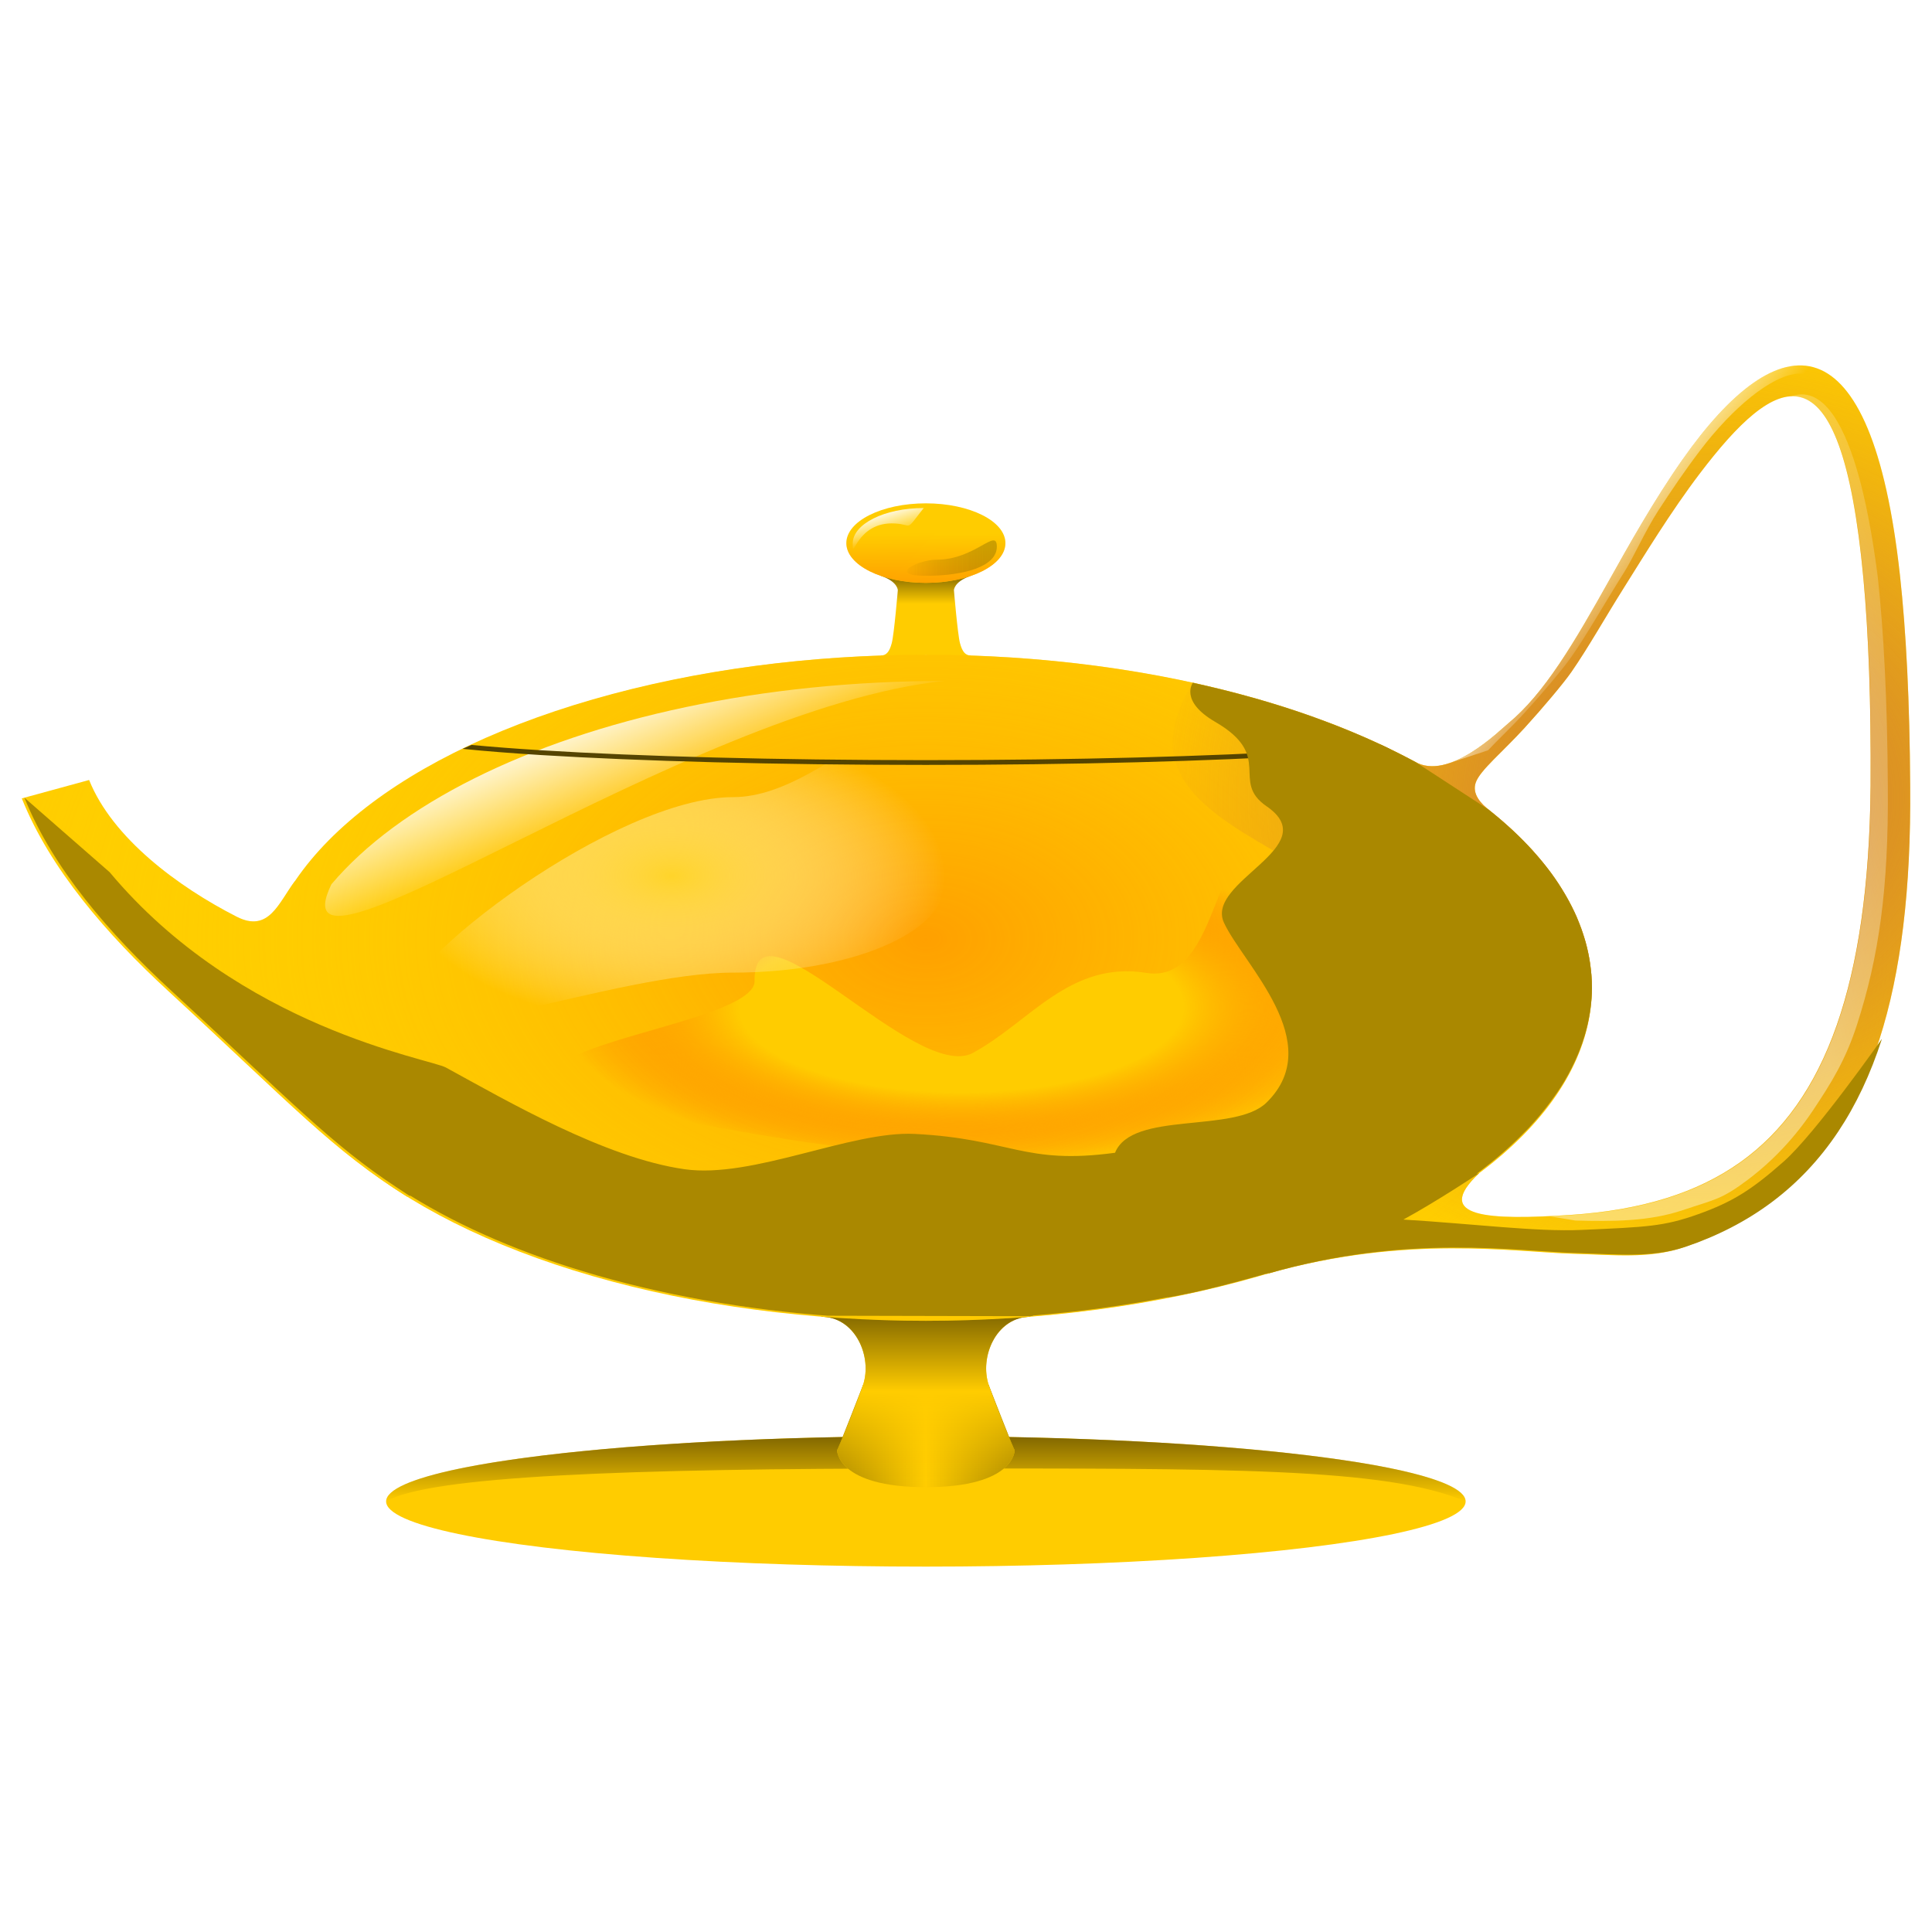 <?xml version="1.0" encoding="UTF-8" standalone="no"?>
<!-- Created with Inkscape (http://www.inkscape.org/) -->

<svg
   width="512"
   height="512"
   viewBox="0 0 135.467 135.467"
   version="1.1"
   id="svg5"
   inkscape:version="1.3.1 (91b66b0783, 2023-11-16, custom)"
   sodipodi:docname="geany.svg"
   xmlns:inkscape="http://www.inkscape.org/namespaces/inkscape"
   xmlns:sodipodi="http://sodipodi.sourceforge.net/DTD/sodipodi-0.dtd"
   xmlns:xlink="http://www.w3.org/1999/xlink"
   xmlns="http://www.w3.org/2000/svg"
   xmlns:svg="http://www.w3.org/2000/svg">
  <sodipodi:namedview
     id="namedview7"
     pagecolor="#292929"
     bordercolor="#666666"
     borderopacity="1"
     inkscape:showpageshadow="0"
     inkscape:pageopacity="0"
     inkscape:pagecheckerboard="1"
     inkscape:deskcolor="#1a1a1a"
     inkscape:document-units="px"
     showgrid="false"
     inkscape:zoom="1.6904271"
     inkscape:cx="226.86574"
     inkscape:cy="191.66754"
     inkscape:window-width="3256"
     inkscape:window-height="1080"
     inkscape:window-x="1864"
     inkscape:window-y="0"
     inkscape:window-maximized="0"
     inkscape:current-layer="layer1"
     inkscape:lockguides="false" />
  <defs
     id="defs2">
    <linearGradient
       id="linearGradient49"
       inkscape:collect="always">
      <stop
         style="stop-color:#806600;stop-opacity:1;"
         offset="0"
         id="stop50" />
      <stop
         style="stop-color:#806600;stop-opacity:0;"
         offset="1"
         id="stop51" />
    </linearGradient>
    <linearGradient
       id="linearGradient46"
       inkscape:collect="always">
      <stop
         style="stop-color:#826800;stop-opacity:1;"
         offset="0"
         id="stop49" />
      <stop
         style="stop-color:#ffcc00;stop-opacity:1;"
         offset="0.446"
         id="stop47" />
      <stop
         style="stop-color:#ffcc00;stop-opacity:0;"
         offset="1"
         id="stop48" />
    </linearGradient>
    <linearGradient
       id="linearGradient44"
       inkscape:collect="always">
      <stop
         style="stop-color:#aa8800;stop-opacity:1;"
         offset="0"
         id="stop44" />
      <stop
         style="stop-color:#ffcc00;stop-opacity:1;"
         offset="0.499"
         id="stop45" />
      <stop
         style="stop-color:#aa8800;stop-opacity:1;"
         offset="1"
         id="stop46" />
    </linearGradient>
    <linearGradient
       id="linearGradient42"
       inkscape:collect="always">
      <stop
         style="stop-color:#554400;stop-opacity:0;"
         offset="0"
         id="stop43" />
      <stop
         style="stop-color:#aa8800;stop-opacity:1;"
         offset="1"
         id="stop42" />
    </linearGradient>
    <linearGradient
       id="linearGradient40"
       inkscape:collect="always">
      <stop
         style="stop-color:#ffffff;stop-opacity:1;"
         offset="0"
         id="stop40" />
      <stop
         style="stop-color:#ffffff;stop-opacity:0;"
         offset="1"
         id="stop41" />
    </linearGradient>
    <linearGradient
       id="linearGradient37"
       inkscape:collect="always">
      <stop
         style="stop-color:#ffffff;stop-opacity:0.99;"
         offset="0"
         id="stop37" />
      <stop
         style="stop-color:#ffffff;stop-opacity:0;"
         offset="1"
         id="stop38" />
    </linearGradient>
    <linearGradient
       id="linearGradient33"
       inkscape:collect="always">
      <stop
         style="stop-color:#ffffff;stop-opacity:1;"
         offset="0"
         id="stop33" />
      <stop
         style="stop-color:#ffffff;stop-opacity:0;"
         offset="1"
         id="stop34" />
    </linearGradient>
    <linearGradient
       id="linearGradient17"
       inkscape:collect="always">
      <stop
         style="stop-color:#ffcc00;stop-opacity:1;"
         offset="0.633"
         id="stop17" />
      <stop
         style="stop-color:#816700;stop-opacity:1;"
         offset="1"
         id="stop18" />
    </linearGradient>
    <linearGradient
       id="linearGradient15"
       inkscape:collect="always">
      <stop
         style="stop-color:#ffa200;stop-opacity:1;"
         offset="0"
         id="stop15" />
      <stop
         style="stop-color:#ffa200;stop-opacity:0;"
         offset="1"
         id="stop16" />
    </linearGradient>
    <linearGradient
       id="linearGradient11"
       inkscape:collect="always">
      <stop
         style="stop-color:#ffffff;stop-opacity:1;"
         offset="0"
         id="stop11" />
      <stop
         style="stop-color:#ffffff;stop-opacity:0;"
         offset="1"
         id="stop12" />
    </linearGradient>
    <linearGradient
       id="linearGradient6"
       inkscape:collect="always">
      <stop
         style="stop-color:#ffd42a;stop-opacity:1;"
         offset="0"
         id="stop7" />
      <stop
         style="stop-color:#ffffff;stop-opacity:0;"
         offset="1"
         id="stop10" />
    </linearGradient>
    <linearGradient
       id="linearGradient4"
       inkscape:collect="always">
      <stop
         style="stop-color:#ffcc00;stop-opacity:1;"
         offset="0.549"
         id="stop5" />
      <stop
         style="stop-color:#ff5900;stop-opacity:0;"
         offset="1"
         id="stop6" />
    </linearGradient>
    <linearGradient
       id="linearGradient2"
       inkscape:collect="always">
      <stop
         style="stop-color:#c87137;stop-opacity:1;"
         offset="0"
         id="stop3" />
      <stop
         style="stop-color:#c87137;stop-opacity:0;"
         offset="1"
         id="stop4" />
    </linearGradient>
    <linearGradient
       id="linearGradient1"
       inkscape:collect="always">
      <stop
         style="stop-color:#ffcc00;stop-opacity:1;"
         offset="0"
         id="stop2" />
      <stop
         style="stop-color:#ffa200;stop-opacity:1;"
         offset="1"
         id="stop1" />
    </linearGradient>
    <linearGradient
       id="linearGradient8"
       inkscape:collect="always">
      <stop
         style="stop-color:#ffa000;stop-opacity:1;"
         offset="0"
         id="stop8" />
      <stop
         style="stop-color:#ffe400;stop-opacity:0;"
         offset="1"
         id="stop9" />
    </linearGradient>
    <inkscape:path-effect
       effect="powerstroke"
       id="path-effect6"
       is_visible="true"
       lpeversion="1.3"
       scale_width="1"
       interpolator_type="CubicBezierJohan"
       interpolator_beta="0.2"
       start_linecap_type="zerowidth"
       end_linecap_type="zerowidth"
       offset_points="0,2"
       linejoin_type="extrp_arc"
       miter_limit="4"
       not_jump="false"
       sort_points="true"
       message="&lt;b&gt;Ctrl + click&lt;/b&gt; on existing node and move it" />
    <inkscape:path-effect
       effect="skeletal"
       id="path-effect5"
       is_visible="true"
       lpeversion="1"
       pattern="M 0,4.992 C 0,2.236 2.236,0 4.992,0 c 2.756,0 4.992,2.236 4.992,4.992 0,2.756 -2.236,4.992 -4.992,4.992 C 2.236,9.984 0,7.748 0,4.992 Z"
       copytype="single_stretched"
       prop_scale="1"
       scale_y_rel="false"
       spacing="0"
       normal_offset="0"
       tang_offset="0"
       prop_units="false"
       vertical_pattern="false"
       hide_knot="false"
       fuse_tolerance="0" />
    <inkscape:path-effect
       effect="spiro"
       id="path-effect4"
       is_visible="true"
       lpeversion="1" />
    <inkscape:path-effect
       effect="powerstroke"
       id="path-effect2"
       is_visible="true"
       lpeversion="1.3"
       scale_width="1"
       interpolator_type="CubicBezierJohan"
       interpolator_beta="0.2"
       start_linecap_type="zerowidth"
       end_linecap_type="zerowidth"
       offset_points="3,2"
       linejoin_type="extrp_arc"
       miter_limit="4"
       not_jump="false"
       sort_points="true"
       message="&lt;b&gt;Ctrl + click&lt;/b&gt; on existing node and move it" />
    <radialGradient
       inkscape:collect="always"
       xlink:href="#linearGradient8"
       id="radialGradient9"
       cx="66.449"
       cy="75.314"
       fx="66.449"
       fy="75.314"
       r="67.733"
       gradientTransform="matrix(1.01,0,0,0.656,-0.66,18.541)"
       gradientUnits="userSpaceOnUse" />
    <radialGradient
       inkscape:collect="always"
       xlink:href="#linearGradient1"
       id="radialGradient2"
       cx="44.774"
       cy="60.251"
       fx="44.774"
       fy="60.251"
       r="21.674"
       gradientTransform="matrix(1,0,0,0.565,0,26.232)"
       gradientUnits="userSpaceOnUse" />
    <radialGradient
       inkscape:collect="always"
       xlink:href="#linearGradient2"
       id="radialGradient4"
       cx="120.22"
       cy="57.69"
       fx="120.22"
       fy="57.69"
       r="37.704"
       gradientTransform="matrix(1,0,0,0.888,0,6.832)"
       gradientUnits="userSpaceOnUse" />
    <radialGradient
       inkscape:collect="always"
       xlink:href="#linearGradient4"
       id="radialGradient6"
       cx="84.805"
       cy="72.705"
       fx="84.805"
       fy="72.705"
       r="28.344"
       gradientTransform="matrix(1,0,0,0.384,-15.875,44.797)"
       gradientUnits="userSpaceOnUse" />
    <radialGradient
       inkscape:collect="always"
       xlink:href="#linearGradient6"
       id="radialGradient10"
       cx="68.181"
       cy="76.261"
       fx="68.181"
       fy="76.261"
       r="19.17"
       gradientTransform="matrix(-1,0,0,-0.547,116.811,105.233)"
       gradientUnits="userSpaceOnUse" />
    <linearGradient
       inkscape:collect="always"
       xlink:href="#linearGradient11"
       id="linearGradient12"
       x1="37.214"
       y1="54.891"
       x2="39.784"
       y2="61.146"
       gradientUnits="userSpaceOnUse"
       gradientTransform="translate(1.587)" />
    <linearGradient
       inkscape:collect="always"
       xlink:href="#linearGradient15"
       id="linearGradient16"
       x1="66.449"
       y1="42.971"
       x2="66.456"
       y2="39.51"
       gradientUnits="userSpaceOnUse" />
    <linearGradient
       inkscape:collect="always"
       xlink:href="#linearGradient17"
       id="linearGradient18"
       x1="87.351"
       y1="35.432"
       x2="87.351"
       y2="29.785"
       gradientUnits="userSpaceOnUse"
       gradientTransform="translate(-20.902,12.58)" />
    <clipPath
       clipPathUnits="userSpaceOnUse"
       id="clipPath23">
      <path
         id="path23"
         style="display:inline;fill:#deaa87;fill-opacity:1;stroke-width:0.026;stroke-linecap:round;stroke-linejoin:round;paint-order:markers stroke fill"
         d="m 257.776,111.717 c 1.024,0.091 2.421,0.143 4.358,0.143 1.905,-0.002 3.799,-0.069 5.677,-0.186 0.194,-0.009 0.388,-0.019 0.581,-0.03 1.724,-0.118 3.427,-0.296 5.11,-0.508 0.341,-0.039 0.682,-0.08 1.022,-0.123 0.007,-0.001 0.014,-0.002 0.021,-0.003 1.544,-0.214 3.057,-0.48 4.551,-0.773 0.457,-0.085 0.911,-0.174 1.363,-0.266 1.358,-0.291 2.681,-0.626 3.983,-0.982 0.532,-0.14 1.058,-0.286 1.579,-0.437 l -0.018,0.027 c 0,0 5.473,-1.839 7.966,-3.027 2.492,-1.188 6.955,-4.04 6.955,-4.04 l -0.181,0.046 c 0,-0.001 0.003,-0.002 0.004,-0.003 1.162,-0.86 2.208,-1.758 3.131,-2.687 0.171,-0.171 0.344,-0.341 0.507,-0.514 0.549,-0.588 1.05,-1.187 1.499,-1.796 0.37,-0.497 0.721,-0.998 1.023,-1.506 0.185,-0.314 0.358,-0.629 0.517,-0.946 0.381,-0.758 0.689,-1.526 0.916,-2.302 0.046,-0.158 0.088,-0.315 0.128,-0.473 0.234,-0.932 0.362,-1.874 0.369,-2.82 -6e-5,-0.312 -0.016,-0.623 -0.041,-0.934 -0.009,-0.1 -0.02,-0.201 -0.032,-0.301 -0.019,-0.182 -0.044,-0.363 -0.071,-0.544 -0.072,-0.479 -0.175,-0.956 -0.306,-1.432 -0.022,-0.079 -0.049,-0.157 -0.072,-0.235 -0.135,-0.455 -0.297,-0.907 -0.485,-1.357 -0.02,-0.049 -0.037,-0.098 -0.058,-0.147 -0.209,-0.478 -0.449,-0.953 -0.718,-1.423 -0.05,-0.089 -0.102,-0.177 -0.155,-0.265 -0.279,-0.475 -0.588,-0.944 -0.926,-1.409 -0.013,-0.019 -0.029,-0.037 -0.043,-0.055 -0.34,-0.457 -0.709,-0.908 -1.106,-1.353 -0.059,-0.067 -0.116,-0.135 -0.177,-0.202 -0.408,-0.449 -0.845,-0.892 -1.309,-1.327 -0.068,-0.064 -0.14,-0.127 -0.209,-0.191 -0.481,-0.444 -0.991,-0.88 -1.528,-1.307 l -0.006,-0.005 0.021,0.014 -5.199,-3.384 0.011,0.007 0.011,0.007 c -0.517,-0.279 -1.048,-0.552 -1.592,-0.818 -0.116,-0.057 -0.234,-0.112 -0.351,-0.168 -0.432,-0.208 -0.871,-0.411 -1.319,-0.611 -0.155,-0.069 -0.31,-0.136 -0.467,-0.204 -0.427,-0.185 -0.86,-0.366 -1.3,-0.543 -0.162,-0.065 -0.323,-0.131 -0.487,-0.195 -0.499,-0.195 -1.006,-0.385 -1.521,-0.57 -0.094,-0.034 -0.186,-0.069 -0.28,-0.103 -1.253,-0.444 -2.548,-0.856 -3.882,-1.236 -0.147,-0.042 -0.296,-0.081 -0.443,-0.121 -0.511,-0.142 -1.028,-0.28 -1.55,-0.413 -0.194,-0.049 -0.39,-0.096 -0.585,-0.144 -0.485,-0.119 -0.974,-0.234 -1.467,-0.344 -0.114,-0.025 -0.224,-0.054 -0.338,-0.079 0,0.002 -0.003,0.003 -0.003,0.004 -5.902,-1.293 -12.276,-1.962 -18.72,-1.964 z"
         sodipodi:nodetypes="cccccccccccczccccccccccccccccccccccccscccccccccccscssscccscccc" />
    </clipPath>
    <filter
       inkscape:collect="always"
       style="color-interpolation-filters:sRGB"
       id="filter23"
       x="-0.115"
       y="-0.079"
       width="1.23"
       height="1.159">
      <feGaussianBlur
         inkscape:collect="always"
         stdDeviation="1.428"
         id="feGaussianBlur23" />
    </filter>
    <clipPath
       clipPathUnits="userSpaceOnUse"
       id="clipPath25">
      <path
         id="path26"
         style="display:inline;fill:#ff0000;fill-opacity:1;stroke-width:0.026;stroke-linecap:round;stroke-linejoin:round;paint-order:markers stroke fill"
         d="m -194.7,17.249 c 0,0 2.877,1.101 2.794,2.135 -0.084,1.034 -2.387,1.277 -2.387,1.277 0,0 5.298,0.333 8.169,2.277 1.435,0.972 2.872,2.94 2.899,4.858 0.026,1.918 -1.853,5.508 -5.288,9.541 -4.083,4.793 -5.101,9.551 -3.128,14.48 1.973,4.929 5.932,9.511 10.276,13.511 8.186,7.539 11.188,10.776 15.9,13.859 a 46.7,23.35 0 0 0 0.34,0.223 c 0.179,0.115 0.341,0.231 0.525,0.345 0,0 -0.002,-0.045 -0.002,-0.046 a 46.7,23.35 0 0 0 31.994,8.595 c 1.024,0.091 2.421,0.143 4.358,0.143 1.905,-0.002 3.799,-0.069 5.677,-0.186 a 46.7,23.35 0 0 0 0.581,-0.03 c 1.724,-0.118 3.427,-0.296 5.11,-0.508 a 46.7,23.35 0 0 0 1.022,-0.123 c 0.007,-0.001 0.014,-0.002 0.021,-0.003 1.544,-0.214 3.057,-0.48 4.551,-0.773 a 46.7,23.35 0 0 0 1.363,-0.266 c 1.358,-0.291 2.681,-0.626 3.983,-0.982 a 46.7,23.35 0 0 0 1.579,-0.437 l -0.018,0.027 c 9.83,-2.817 17.468,-1.522 21.662,-1.416 2.624,0.066 5.159,0.363 7.54,-0.441 2.202,-0.744 4.262,-1.779 6.117,-3.177 1.749,-1.318 3.29,-2.938 4.598,-4.901 1.247,-1.87 2.27,-4.032 3.069,-6.512 1.519,-4.714 2.226,-10.566 2.159,-17.795 -0.032,-5.924 -0.281,-10.801 -0.715,-14.753 -1.125,-10.234 -3.656,-14.592 -6.869,-14.714 -2.499,-0.095 -5.412,2.373 -8.398,6.631 -1.014,1.445 -1.97,2.979 -2.82,4.411 -0.86,1.449 -1.63,2.828 -2.241,3.92 -1.291,2.306 -2.41,4.258 -3.54,5.939 -1.208,1.797 -2.355,3.169 -3.565,4.172 -0.654,0.542 -4.211,4.098 -6.584,2.71 l 0.011,0.007 0.011,0.007 a 46.7,23.35 0 0 0 -1.592,-0.818 c -0.116,-0.057 -0.234,-0.112 -0.351,-0.168 a 46.7,23.35 0 0 0 -1.319,-0.611 c -0.155,-0.069 -0.31,-0.136 -0.467,-0.204 a 46.7,23.35 0 0 0 -1.3,-0.543 c -0.162,-0.065 -0.323,-0.131 -0.487,-0.195 a 46.7,23.35 0 0 0 -1.521,-0.57 c -0.094,-0.034 -0.186,-0.069 -0.28,-0.103 a 46.7,23.35 0 0 0 -3.882,-1.236 c -0.147,-0.042 -0.296,-0.081 -0.443,-0.121 a 46.7,23.35 0 0 0 -1.55,-0.413 c -0.194,-0.049 -0.39,-0.096 -0.585,-0.144 a 46.7,23.35 0 0 0 -1.467,-0.344 c -0.114,-0.025 -0.224,-0.054 -0.338,-0.079 -7.9e-4,0.002 -0.002,0.003 -0.003,0.004 a 46.7,23.35 0 0 0 -18.72,-1.964 46.7,23.35 0 0 0 -44.173,15.928 c -0.028,-0.01 -0.053,-0.026 -0.081,-0.036 -1.134,1.5 -1.813,3.626 -4.071,2.475 -4.109,-2.095 -8.717,-5.516 -10.346,-9.586 -1.629,-4.07 -1.504,-7.81 1.645,-11.508 3.798,-4.459 5.41,-8.118 5.367,-11.268 -0.043,-3.15 -1.929,-5.603 -4.202,-7.142 -4.546,-3.078 -10.588,-3.359 -10.588,-3.359 z m 127.054,6.372 c 2.384,-0.171 4.241,3.146 5.136,12.809 0.356,3.846 0.537,8.632 0.504,14.494 -0.067,7.062 -0.888,12.546 -2.376,16.793 -0.778,2.222 -1.73,4.079 -2.829,5.632 -1.149,1.624 -2.465,2.925 -3.923,3.965 -1.551,1.105 -3.284,1.931 -5.18,2.525 -2.057,0.645 -4.302,1.019 -6.687,1.177 -5.804,0.386 -9.763,0.203 -6.461,-2.918 l -0.181,0.046 c 0.001,-0.001 0.002,-0.002 0.004,-0.003 a 46.7,23.35 0 0 0 3.131,-2.687 c 0.171,-0.171 0.344,-0.341 0.507,-0.514 a 46.7,23.35 0 0 0 1.499,-1.796 c 0.37,-0.497 0.721,-0.998 1.023,-1.506 a 46.7,23.35 0 0 0 0.517,-0.946 c 0.381,-0.758 0.689,-1.526 0.916,-2.302 a 46.7,23.35 0 0 0 0.128,-0.473 c 0.234,-0.932 0.362,-1.874 0.369,-2.821 -6.1e-5,-0.312 -0.016,-0.623 -0.041,-0.934 a 46.7,23.35 0 0 0 -0.032,-0.301 c -0.019,-0.182 -0.044,-0.363 -0.071,-0.544 a 46.7,23.35 0 0 0 -0.305,-1.432 c -0.022,-0.079 -0.049,-0.157 -0.072,-0.235 a 46.7,23.35 0 0 0 -0.485,-1.357 c -0.021,-0.049 -0.037,-0.098 -0.058,-0.147 a 46.7,23.35 0 0 0 -0.718,-1.423 c -0.05,-0.089 -0.102,-0.177 -0.155,-0.265 a 46.7,23.35 0 0 0 -0.926,-1.409 c -0.014,-0.019 -0.029,-0.037 -0.043,-0.055 a 46.7,23.35 0 0 0 -1.106,-1.353 c -0.059,-0.067 -0.116,-0.135 -0.177,-0.202 a 46.7,23.35 0 0 0 -1.309,-1.327 c -0.068,-0.064 -0.14,-0.127 -0.209,-0.191 a 46.7,23.35 0 0 0 -1.528,-1.307 46.7,23.35 0 0 0 -0.006,-0.005 l 0.021,0.014 c -0.501,-0.388 -1.222,-1.097 -0.924,-1.927 0.309,-0.862 1.854,-2.106 3.436,-3.841 1.223,-1.341 2.707,-3.097 3.258,-3.89 1.18,-1.698 2.305,-3.717 3.714,-5.957 0.666,-1.058 1.494,-2.404 2.397,-3.796 0.897,-1.382 1.889,-2.845 2.926,-4.207 2.289,-3.008 4.463,-5.25 6.318,-5.383 z" />
    </clipPath>
    <filter
       inkscape:collect="always"
       style="color-interpolation-filters:sRGB"
       id="filter26"
       x="-0.063"
       y="-0.185"
       width="1.126"
       height="1.37">
      <feGaussianBlur
         inkscape:collect="always"
         stdDeviation="3.423"
         id="feGaussianBlur26" />
    </filter>
    <linearGradient
       inkscape:collect="always"
       xlink:href="#linearGradient33"
       id="linearGradient34"
       x1="113.407"
       y1="41.335"
       x2="116.477"
       y2="43.655"
       gradientUnits="userSpaceOnUse" />
    <linearGradient
       inkscape:collect="always"
       xlink:href="#linearGradient37"
       id="linearGradient38"
       x1="123.742"
       y1="55.633"
       x2="148.334"
       y2="48.543"
       gradientUnits="userSpaceOnUse" />
    <linearGradient
       inkscape:collect="always"
       xlink:href="#linearGradient40"
       id="linearGradient41"
       x1="63.018"
       y1="37.985"
       x2="63.633"
       y2="39.942"
       gradientUnits="userSpaceOnUse" />
    <filter
       inkscape:collect="always"
       style="color-interpolation-filters:sRGB"
       id="filter42"
       x="-0.043"
       y="-0.109"
       width="1.085"
       height="1.217">
      <feGaussianBlur
         inkscape:collect="always"
         stdDeviation="0.112"
         id="feGaussianBlur42" />
    </filter>
    <linearGradient
       inkscape:collect="always"
       xlink:href="#linearGradient42"
       id="linearGradient43"
       x1="64.841"
       y1="41.235"
       x2="73.08"
       y2="41.235"
       gradientUnits="userSpaceOnUse" />
    <linearGradient
       inkscape:collect="always"
       xlink:href="#linearGradient44"
       id="linearGradient45"
       x1="60.223"
       y1="102.807"
       x2="72.674"
       y2="102.807"
       gradientUnits="userSpaceOnUse"
       gradientTransform="translate(1e-6,-0.019)" />
    <linearGradient
       inkscape:collect="always"
       xlink:href="#linearGradient46"
       id="linearGradient48"
       x1="66.449"
       y1="94.239"
       x2="66.449"
       y2="106.378"
       gradientUnits="userSpaceOnUse" />
    <linearGradient
       inkscape:collect="always"
       xlink:href="#linearGradient49"
       id="linearGradient51"
       x1="66.449"
       y1="102.788"
       x2="66.449"
       y2="107.379"
       gradientUnits="userSpaceOnUse" />
  </defs>
  <g
     inkscape:label="Layer 1"
     inkscape:groupmode="layer"
     id="layer1">
    <path
       id="ellipse4"
       style="display:none;fill:url(#radialGradient2);stroke-width:0.026;stroke-linecap:round;stroke-linejoin:round;paint-order:markers stroke fill"
       d="m 46.996,69.014 c -1.383,2.349 -14.364,8.384 -14.364,-4.512 0,-3.224 -11.577,0.566 -9.214,-2.227 2.363,-2.794 5.783,-5.309 10.008,-7.422 4.226,-2.113 9.257,-3.823 14.844,-5.004 5.587,-1.182 11.73,-1.835 18.178,-1.835 -39.149,15.626 -16.275,15.603 -19.452,21.001 z"
       sodipodi:nodetypes="ssssscs" />
    <path
       id="ellipse8"
       style="display:none;opacity:1;fill:#806600;stroke-width:0.026;stroke-linecap:round;stroke-linejoin:round;paint-order:markers stroke fill"
       d="m 3.058,58.084 c 1.973,4.929 5.932,9.511 10.276,13.511 8.184,7.538 11.187,10.775 15.897,13.858 0.113,0.075 0.228,0.151 0.343,0.225 0.178,0.114 0.34,0.23 0.524,0.344 0,0 -0.002,-0.045 -0.002,-0.047 7.267,4.513 17.629,7.514 29.074,8.42 -0.007,0.004 -0.064,0.007 -0.058,0.011 l 14.476,0.033 c 0.167,-0.011 0.223,-0.022 0.197,-0.033 0.006,-0.004 -0.051,-0.007 -0.058,-0.01 5.866,-0.46 11.503,-1.475 16.608,-2.991 l -0.018,0.028 c 9.83,-2.817 17.468,-1.522 21.662,-1.417 2.624,0.066 5.158,0.364 7.54,-0.44 2.202,-0.744 4.262,-1.779 6.118,-3.178 1.749,-1.318 3.29,-2.938 4.598,-4.9 1.247,-1.87 2.27,-4.032 3.069,-6.512 0,0 -4.633,6.612 -6.888,8.606 -2.255,1.994 -3.592,2.834 -5.99,3.691 -2.398,0.857 -3.575,0.903 -8.172,1.105 C 107.656,88.591 100.861,87.317 92.912,87.487 84.964,87.658 74.397,90.508 64.685,90.016 54.972,89.525 43.232,88.715 35.218,84.334 34.066,83.705 16.391,75.142 7.248,64.202 Z"
       sodipodi:nodetypes="cscccccccccccssssczzzzzzcc" />
    <path
       id="path18"
       style="display:none;opacity:0.4;mix-blend-mode:normal;fill:#28220b;stroke-width:0.026;stroke-linecap:round;stroke-linejoin:round;paint-order:markers stroke fill;filter:url(#filter23)"
       d="m 296.234,72.699 0.011,0.007 0.011,0.007 c -0.517,-0.279 -1.048,-0.552 -1.592,-0.818 -0.116,-0.057 -0.234,-0.112 -0.351,-0.168 -0.432,-0.208 -0.871,-0.411 -1.319,-0.611 -0.155,-0.069 -0.31,-0.136 -0.467,-0.204 -0.427,-0.185 -0.86,-0.366 -1.3,-0.543 -0.162,-0.065 -0.323,-0.131 -0.487,-0.195 -0.499,-0.195 -1.006,-0.385 -1.521,-0.57 -0.094,-0.034 -0.186,-0.069 -0.28,-0.103 -1.253,-0.444 -2.548,-0.856 -3.882,-1.236 -0.147,-0.042 -0.296,-0.081 -0.443,-0.121 -0.511,-0.142 -1.028,-0.28 -1.55,-0.413 -0.194,-0.049 -0.39,-0.096 -0.585,-0.144 -0.485,-0.119 -0.974,-0.234 -1.467,-0.344 -0.114,-0.025 -0.224,-0.054 -0.338,-0.079 -9e-4,0.002 -0.002,0.003 -0.003,0.004 0,0 12.936,7.368 17.077,10.212 4.141,2.844 5.547,4.827 6.892,7.729 1.345,2.902 -14.52,7.293 -18.802,11.494 -4.282,4.201 -6.925,13.679 -6.925,13.679 0.457,-0.085 0.911,-0.174 1.363,-0.266 1.358,-0.291 2.681,-0.626 3.983,-0.982 0.532,-0.14 1.058,-0.286 1.579,-0.437 l -0.018,0.027 c 0,0 6.031,-2.043 8.517,-3.246 2.486,-1.204 6.404,-3.82 6.404,-3.82 l -0.181,0.046 c 10e-4,-9.7e-4 0.002,-0.002 0.004,-0.003 1.162,-0.86 2.208,-1.758 3.131,-2.687 0.171,-0.171 0.344,-0.341 0.507,-0.514 0.549,-0.588 1.05,-1.187 1.499,-1.796 0.37,-0.497 0.721,-0.998 1.023,-1.506 0.185,-0.314 0.358,-0.629 0.517,-0.946 0.381,-0.758 0.689,-1.526 0.916,-2.302 0.046,-0.158 0.088,-0.315 0.128,-0.473 0.234,-0.932 0.362,-1.874 0.369,-2.821 -6e-5,-0.312 -0.016,-0.623 -0.041,-0.934 -0.009,-0.1 -0.02,-0.201 -0.032,-0.301 -0.019,-0.182 -0.044,-0.363 -0.071,-0.544 -0.072,-0.479 -0.174,-0.956 -0.305,-1.432 -0.022,-0.079 -0.049,-0.157 -0.072,-0.235 -0.135,-0.455 -0.297,-0.907 -0.485,-1.357 -0.021,-0.049 -0.037,-0.098 -0.058,-0.147 -0.209,-0.478 -0.449,-0.953 -0.718,-1.423 -0.05,-0.089 -0.102,-0.177 -0.155,-0.265 -0.279,-0.475 -0.588,-0.945 -0.926,-1.409 -0.014,-0.019 -0.029,-0.037 -0.043,-0.055 -0.34,-0.457 -0.709,-0.908 -1.106,-1.353 -0.059,-0.067 -0.116,-0.135 -0.177,-0.202 -0.408,-0.449 -0.845,-0.892 -1.309,-1.327 -0.068,-0.064 -0.14,-0.127 -0.209,-0.191 -0.481,-0.444 -0.991,-0.88 -1.528,-1.307 l -0.006,-0.005 0.021,0.014 z"
       sodipodi:nodetypes="cccccccccccscccccczzzccccczcccccccccccccccccccccccssccccc"
       clip-path="url(#clipPath23)"
       transform="translate(-195.685,-17.146)" />
    <g
       id="g1"
       transform="translate(-1.529,-2.102)">
      <ellipse
         style="display:inline;opacity:1;fill:#ffcc00;fill-opacity:1;stroke:none;stroke-width:3.175;stroke-linecap:round;stroke-linejoin:round;stroke-dasharray:none;stroke-opacity:1;paint-order:markers stroke fill"
         id="path14"
         cx="66.449"
         cy="107.378"
         rx="37.846"
         ry="4.571" />
      <path
         id="path12"
         style="opacity:1;fill:url(#linearGradient51);stroke-width:3.175;stroke-linecap:round;stroke-linejoin:round;paint-order:markers stroke fill"
         d="m 104.295,107.379 c -5.606,-2.396 -16.944,-2.308 -37.846,-2.308 -20.902,0 -34.871,0.528 -37.846,2.308 2e-6,-2.525 16.944,-4.571 37.846,-4.571 20.902,0 37.846,2.047 37.846,4.571 z"
         sodipodi:nodetypes="cscsc" />
      <path
         id="path48"
         style="fill:#ffcc00;fill-opacity:1;stroke-width:0.026;stroke-linecap:round;stroke-linejoin:round;paint-order:markers stroke fill"
         d="m 66.449,94.239 c -0.603,0 -7.529,0.044 -7.336,0.168 -0.026,0.011 0.03,0.022 0.197,0.032 2.232,0.145 3.376,2.804 2.74,4.758 -0.333,1.022 -1.779,4.57 -1.827,4.597 0,0 1e-6,2.584 6.226,2.584 6.226,0 6.226,-2.584 6.226,-2.584 -0.048,-0.027 -1.494,-3.576 -1.827,-4.597 -0.636,-1.955 0.509,-4.613 2.74,-4.758 0.167,-0.011 0.223,-0.022 0.197,-0.032 0.192,-0.124 -6.733,-0.168 -7.336,-0.168 z"
         sodipodi:nodetypes="scssczcsscs" />
      <path
         id="path43"
         style="mix-blend-mode:multiply;fill:url(#linearGradient45);stroke-width:0.026;stroke-linecap:round;stroke-linejoin:round;paint-order:markers stroke fill"
         d="m 62.05,99.197 c 0,0 -1.779,4.57 -1.827,4.597 0,0 10e-7,2.584 6.226,2.584 6.226,0 6.226,-2.584 6.226,-2.584 -0.048,-0.027 -1.827,-4.597 -1.827,-4.597 0,0 -3.125,0.462 -4.399,0.462 -1.274,1e-5 -4.399,-0.462 -4.399,-0.462 z"
         sodipodi:nodetypes="cczcccc" />
      <path
         id="path46"
         style="fill:url(#linearGradient48);stroke-width:0.026;stroke-linecap:round;stroke-linejoin:round;paint-order:markers stroke fill"
         d="m 66.449,94.239 c -0.603,0 -7.529,0.044 -7.336,0.168 -0.026,0.011 0.03,0.022 0.197,0.032 2.232,0.145 3.376,2.804 2.74,4.758 -0.333,1.022 -1.779,4.57 -1.827,4.597 0,0 1e-6,2.584 6.226,2.584 6.226,0 6.226,-2.584 6.226,-2.584 -0.048,-0.027 -1.494,-3.576 -1.827,-4.597 -0.636,-1.955 0.509,-4.613 2.74,-4.758 0.167,-0.011 0.223,-0.022 0.197,-0.032 0.192,-0.124 -6.733,-0.168 -7.336,-0.168 z"
         sodipodi:nodetypes="scssczcsscs" />
      <ellipse
         style="display:inline;fill:#ffcc00;stroke-width:0.026;stroke-linecap:round;stroke-linejoin:round;paint-order:markers stroke fill"
         id="path1"
         cx="66.449"
         cy="71.363"
         rx="46.7"
         ry="23.35" />
      <path
         style="display:inline;fill:#ffcc00;fill-rule:nonzero;stroke:none;stroke-width:0.265px;stroke-linecap:butt;stroke-linejoin:miter;stroke-opacity:1"
         d="m 105.929,58.891 c -0.501,-0.388 -1.222,-1.097 -0.924,-1.927 0.309,-0.862 1.854,-2.106 3.436,-3.841 1.223,-1.341 2.707,-3.097 3.258,-3.889 1.18,-1.698 2.305,-3.717 3.714,-5.957 0.666,-1.058 1.495,-2.404 2.398,-3.796 0.897,-1.382 1.888,-2.845 2.926,-4.207 5.233,-6.874 9.863,-9.752 11.454,7.426 0.356,3.846 0.537,8.632 0.504,14.494 -0.067,7.062 -0.888,12.546 -2.376,16.793 -0.778,2.222 -1.73,4.079 -2.829,5.632 -1.149,1.624 -2.464,2.925 -3.923,3.965 -1.551,1.105 -3.284,1.931 -5.18,2.525 -2.057,0.645 -4.302,1.018 -6.687,1.177 -5.804,0.386 -9.763,0.204 -6.461,-2.917 l -12.325,3.121 -2.595,3.946 c 9.83,-2.817 17.468,-1.522 21.662,-1.417 2.624,0.066 5.159,0.363 7.54,-0.441 2.202,-0.744 4.262,-1.779 6.118,-3.177 1.749,-1.318 3.29,-2.938 4.598,-4.901 1.247,-1.87 2.27,-4.032 3.069,-6.512 1.519,-4.714 2.226,-10.566 2.159,-17.795 -0.032,-5.924 -0.281,-10.801 -0.715,-14.753 -2.001,-18.194 -8.441,-17.816 -15.267,-8.083 -1.014,1.445 -1.971,2.979 -2.82,4.411 -0.86,1.449 -1.63,2.829 -2.241,3.92 -1.291,2.306 -2.41,4.258 -3.541,5.939 -1.208,1.797 -2.355,3.169 -3.565,4.172 -0.654,0.542 -4.211,4.098 -6.583,2.71 z"
         id="path2"
         sodipodi:nodetypes="cssssssscssssscccssssscsssssscc" />
      <path
         style="color:#000000;fill:#ffcc00;stroke-width:1;-inkscape-stroke:none"
         d="m 3.058,58.084 c 1.973,4.929 5.932,9.511 10.276,13.511 8.687,8.001 11.51,11.159 16.764,14.427 0,0 -0.525,-19.501 -7.904,-22.117 -1.134,1.5 -1.813,3.626 -4.071,2.475 C 14.015,64.285 9.406,60.864 7.777,56.794 Z"
         id="path6"
         sodipodi:nodetypes="csccscc" />
      <path
         id="path16"
         style="fill:url(#linearGradient18);stroke-width:3.175;stroke-linecap:round;stroke-linejoin:round;paint-order:markers stroke fill"
         d="m 63.674,42.366 c -0.39,-0.002 -0.562,0.039 -0.236,0.164 1.044,0.4 1.044,0.957 1.044,0.957 0,0 -0.261,3.094 -0.424,3.705 -0.16,0.596 -0.363,0.861 -0.759,0.874 0.302,0.652 3.15,-0.035 3.15,-0.035 0,0 2.849,0.687 3.15,0.035 -0.396,-0.013 -0.599,-0.278 -0.759,-0.874 -0.164,-0.611 -0.424,-3.705 -0.424,-3.705 0,0 1.83e-4,-0.557 1.044,-0.957 1.044,-0.4 -3.011,0.056 -3.011,0.056 0,0 -1.917,-0.215 -2.775,-0.22 z" />
      <ellipse
         style="fill:#ffcc00;fill-opacity:1;stroke:none;stroke-width:3.175;stroke-linecap:round;stroke-linejoin:round;stroke-dasharray:none;stroke-opacity:1;paint-order:markers stroke fill"
         id="path7"
         cx="66.449"
         cy="40.183"
         rx="5.577"
         ry="2.788" />
      <path
         id="ellipse3"
         style="display:inline;fill:url(#radialGradient9);stroke-width:0.026;stroke-linecap:round;stroke-linejoin:round;paint-order:markers stroke fill"
         d="m 3.058,58.084 c 1.973,4.929 5.932,9.511 10.276,13.511 8.186,7.539 11.188,10.776 15.9,13.859 0.112,0.075 0.225,0.149 0.34,0.223 0.179,0.115 0.341,0.231 0.525,0.345 0,0 -0.002,-0.045 -0.002,-0.047 7.908,4.906 19.447,8.006 31.994,8.595 1.024,0.091 2.421,0.143 4.358,0.143 1.905,-0.002 3.799,-0.069 5.677,-0.186 0.194,-0.009 0.388,-0.019 0.581,-0.03 1.724,-0.118 3.427,-0.296 5.11,-0.508 0.341,-0.039 0.682,-0.08 1.022,-0.123 0.007,-9.63e-4 0.014,-0.002 0.021,-0.003 1.544,-0.214 3.057,-0.48 4.551,-0.773 0.457,-0.085 0.911,-0.174 1.363,-0.266 1.358,-0.291 2.681,-0.626 3.983,-0.982 0.532,-0.14 1.058,-0.286 1.579,-0.437 l -0.018,0.027 c 9.83,-2.817 17.468,-1.522 21.662,-1.416 2.624,0.066 5.159,0.363 7.54,-0.441 2.202,-0.744 4.262,-1.779 6.117,-3.177 1.749,-1.318 3.29,-2.938 4.598,-4.901 1.247,-1.87 2.27,-4.032 3.069,-6.512 1.519,-4.714 2.226,-10.566 2.159,-17.795 -0.032,-5.924 -0.281,-10.801 -0.715,-14.753 -1.125,-10.234 -3.656,-14.592 -6.869,-14.714 -2.499,-0.095 -5.412,2.373 -8.398,6.631 -1.014,1.445 -1.97,2.979 -2.82,4.411 -0.86,1.449 -1.63,2.828 -2.241,3.92 -1.291,2.306 -2.41,4.258 -3.54,5.939 -1.208,1.797 -2.355,3.169 -3.565,4.172 -0.654,0.542 -4.211,4.098 -6.584,2.71 l 0.011,0.007 0.011,0.007 c -0.517,-0.279 -1.048,-0.552 -1.592,-0.818 -0.116,-0.057 -0.234,-0.112 -0.351,-0.168 -0.432,-0.208 -0.871,-0.411 -1.319,-0.611 -0.155,-0.069 -0.31,-0.136 -0.467,-0.204 -0.427,-0.185 -0.86,-0.366 -1.3,-0.543 -0.162,-0.065 -0.323,-0.131 -0.487,-0.195 -0.499,-0.195 -1.006,-0.385 -1.521,-0.57 -0.094,-0.034 -0.186,-0.069 -0.28,-0.103 -1.253,-0.444 -2.548,-0.856 -3.882,-1.236 -0.147,-0.042 -0.296,-0.081 -0.443,-0.121 -0.511,-0.142 -1.028,-0.28 -1.55,-0.413 -0.194,-0.049 -0.39,-0.096 -0.585,-0.144 -0.485,-0.119 -0.974,-0.234 -1.467,-0.344 -0.114,-0.025 -0.224,-0.054 -0.338,-0.079 -9.05e-4,0.002 -0.002,0.003 -0.003,0.004 -5.902,-1.293 -12.276,-1.962 -18.72,-1.964 -20.033,0.023 -37.805,6.431 -44.173,15.928 -0.028,-0.01 -0.053,-0.026 -0.081,-0.036 -1.134,1.5 -1.813,3.626 -4.071,2.475 -4.109,-2.095 -8.717,-5.516 -10.346,-9.586 z M 127.054,29.889 c 2.384,-0.171 4.241,3.146 5.136,12.809 0.356,3.846 0.537,8.632 0.504,14.494 -0.067,7.062 -0.888,12.546 -2.376,16.793 -0.778,2.222 -1.73,4.079 -2.829,5.632 -1.149,1.624 -2.465,2.925 -3.923,3.965 -1.551,1.105 -3.284,1.931 -5.18,2.525 -2.057,0.645 -4.302,1.019 -6.687,1.177 -5.804,0.386 -9.763,0.203 -6.461,-2.918 l -0.181,0.046 c 10e-4,-9.68e-4 0.002,-0.002 0.004,-0.003 1.162,-0.86 2.208,-1.758 3.131,-2.687 0.171,-0.171 0.344,-0.341 0.507,-0.514 0.549,-0.588 1.05,-1.187 1.499,-1.796 0.37,-0.497 0.721,-0.998 1.023,-1.506 0.185,-0.314 0.358,-0.629 0.517,-0.946 0.381,-0.758 0.689,-1.526 0.916,-2.302 0.046,-0.158 0.088,-0.315 0.128,-0.473 0.234,-0.932 0.362,-1.874 0.369,-2.821 -6e-5,-0.312 -0.016,-0.623 -0.041,-0.934 -0.009,-0.1 -0.02,-0.201 -0.032,-0.301 -0.019,-0.182 -0.044,-0.363 -0.071,-0.544 -0.072,-0.479 -0.174,-0.956 -0.305,-1.432 -0.022,-0.079 -0.049,-0.157 -0.072,-0.235 -0.135,-0.455 -0.297,-0.907 -0.485,-1.357 -0.021,-0.049 -0.037,-0.098 -0.058,-0.147 -0.209,-0.478 -0.449,-0.953 -0.718,-1.423 -0.05,-0.089 -0.102,-0.177 -0.155,-0.265 -0.279,-0.475 -0.588,-0.944 -0.926,-1.409 -0.014,-0.019 -0.029,-0.037 -0.043,-0.055 -0.34,-0.457 -0.709,-0.908 -1.106,-1.353 -0.059,-0.067 -0.116,-0.135 -0.177,-0.202 -0.408,-0.449 -0.845,-0.892 -1.309,-1.327 -0.068,-0.064 -0.14,-0.127 -0.209,-0.191 -0.481,-0.444 -0.991,-0.88 -1.528,-1.307 l -0.006,-0.005 0.021,0.014 c -0.501,-0.388 -1.222,-1.097 -0.924,-1.927 0.309,-0.862 1.854,-2.106 3.436,-3.841 1.223,-1.341 2.707,-3.097 3.258,-3.89 1.18,-1.698 2.305,-3.717 3.715,-5.957 0.666,-1.058 1.494,-2.404 2.397,-3.796 0.897,-1.382 1.889,-2.845 2.926,-4.207 2.289,-3.008 4.463,-5.25 6.318,-5.383 z"
         sodipodi:nodetypes="csccccccccccccccccssssscssssssscccccccccccscccccccccscccscssssscccccccccccccccccccccccssccccsssssscc" />
      <path
         id="ellipse1"
         style="display:inline;fill:url(#radialGradient4);stroke-width:0.026;stroke-linecap:round;stroke-linejoin:round;paint-order:markers stroke fill"
         d="m 127.879,27.724 c -2.499,-0.095 -5.412,2.373 -8.398,6.631 -1.014,1.445 -1.97,2.979 -2.82,4.411 -0.86,1.449 -1.63,2.828 -2.241,3.92 -1.291,2.306 -2.41,4.258 -3.54,5.939 -1.208,1.797 -2.355,3.169 -3.565,4.172 -0.654,0.542 -4.211,4.098 -6.584,2.71 l 0.011,0.007 0.011,0.007 c -4.42,-2.393 -9.738,-4.27 -15.581,-5.548 -7.311,11.852 16.108,11.14 16.108,23.665 2.3e-4,12.896 -60.622,21.076 -34.83,21.076 8.413,-0.007 16.665,-1.149 23.886,-3.307 l -0.018,0.027 c 9.83,-2.817 17.468,-1.522 21.662,-1.416 2.624,0.066 5.159,0.363 7.54,-0.441 2.202,-0.744 4.262,-1.779 6.117,-3.177 1.749,-1.318 3.29,-2.938 4.598,-4.901 1.247,-1.87 2.27,-4.032 3.069,-6.512 1.519,-4.714 2.226,-10.566 2.159,-17.795 -0.032,-5.924 -0.281,-10.801 -0.715,-14.753 -1.125,-10.234 -3.656,-14.592 -6.869,-14.714 z m -0.825,2.165 c 2.384,-0.171 4.241,3.146 5.136,12.809 0.356,3.846 0.537,8.632 0.504,14.494 -0.067,7.062 -0.888,12.546 -2.376,16.793 -0.778,2.222 -1.73,4.079 -2.829,5.632 -1.149,1.624 -2.465,2.925 -3.923,3.965 -1.551,1.105 -3.284,1.931 -5.18,2.525 -2.057,0.645 -4.302,1.019 -6.687,1.177 -5.804,0.386 -9.763,0.203 -6.461,-2.918 l -0.181,0.046 c 5.239,-3.849 8.058,-8.393 8.093,-13.049 -9.8e-4,-4.421 -2.512,-8.751 -7.241,-12.487 l 0.021,0.014 c -0.501,-0.388 -1.222,-1.097 -0.924,-1.927 0.309,-0.862 1.854,-2.106 3.436,-3.841 1.223,-1.341 2.707,-3.097 3.258,-3.89 1.18,-1.698 2.305,-3.717 3.715,-5.957 0.666,-1.058 1.494,-2.404 2.397,-3.796 0.897,-1.382 1.889,-2.845 2.926,-4.207 2.289,-3.008 4.463,-5.25 6.318,-5.383 z"
         sodipodi:nodetypes="ssssssccccccccssssscsssscssssscccccssssssscs" />
      <path
         id="ellipse5"
         style="display:inline;fill:url(#radialGradient6);fill-opacity:1;stroke-width:0.026;stroke-linecap:round;stroke-linejoin:round;paint-order:markers stroke fill"
         d="m 97.274,71.363 c 0,12.896 -19.587,14.463 -44.968,9.88 -27.59,-4.982 2.193,-6.498 2.131,-10.352 -0.103,-6.447 11.322,7.205 15.319,5.033 3.997,-2.172 6.782,-6.469 12.162,-5.604 5.38,0.865 4.557,-10.761 8.605,-8.098 4.048,2.663 6.751,5.917 6.751,9.141 z"
         sodipodi:nodetypes="sssssss" />
      <path
         id="path3"
         style="fill:url(#radialGradient10);stroke-width:0.529;stroke-linecap:round;stroke-linejoin:round;paint-order:markers stroke fill"
         d="m 29.46,72.957 c 0,-3.398 15.272,-14.962 23.465,-14.962 7.408,0 14.073,-11.924 14.808,1.121 0.078,1.382 0.089,3.045 0.028,5.032 -0.105,3.396 -6.642,6.153 -14.835,6.153 -8.193,0 -23.465,6.055 -23.465,2.657 z"
         sodipodi:nodetypes="ssssss" />
      <path
         id="path10"
         style="display:inline;opacity:0.8;fill:url(#linearGradient12);stroke-width:0.026;stroke-linecap:round;stroke-linejoin:round;paint-order:markers stroke fill"
         d="m 24.765,64.108 c 2.363,-2.794 5.783,-5.309 10.008,-7.422 4.226,-2.113 9.257,-3.823 14.844,-5.004 5.587,-1.182 11.73,-1.835 18.178,-1.835 -18.178,1.835 -47.401,23.302 -43.03,14.261 z"
         sodipodi:nodetypes="ssscs" />
      <path
         id="path4"
         style="color:#000000;fill:#554400;stroke-width:1;stroke-linecap:round;stroke-linejoin:round;-inkscape-stroke:none;paint-order:markers stroke fill"
         d="m 98.354,54.326 c -1.457,0.139 -3.125,0.269 -5.015,0.386 -6.88,0.425 -16.396,0.689 -26.908,0.689 -10.511,0 -20.028,-0.264 -26.908,-0.689 -1.853,-0.114 -3.496,-0.242 -4.934,-0.377 -0.211,0.091 -0.42,0.182 -0.627,0.275 1.574,0.158 3.401,0.305 5.508,0.435 6.906,0.426 16.436,0.69 26.961,0.69 10.525,0 20.053,-0.263 26.959,-0.69 2.125,-0.131 3.964,-0.28 5.547,-0.439 -0.193,-0.094 -0.387,-0.187 -0.583,-0.279 z"
         sodipodi:nodetypes="csssccssscc" />
      <ellipse
         style="fill:url(#linearGradient16);fill-opacity:1;stroke:none;stroke-width:0.529;stroke-linecap:round;stroke-linejoin:round;paint-order:fill markers stroke"
         id="path15"
         cx="66.449"
         cy="40.183"
         rx="5.577"
         ry="2.788" />
      <path
         id="path34"
         style="display:inline;opacity:0.4;fill:url(#linearGradient38);fill-opacity:0.99;stroke-width:0.026;stroke-linecap:round;stroke-linejoin:round;paint-order:markers stroke fill"
         d="m 127.077,29.909 c 2.384,-0.171 4.241,3.146 5.136,12.809 0.356,3.846 0.537,8.632 0.504,14.494 -0.067,7.062 -0.888,12.546 -2.376,16.793 -0.778,2.222 -1.73,4.079 -2.829,5.632 -1.149,1.624 -2.465,2.925 -3.923,3.965 -1.551,1.105 -3.284,1.931 -5.18,2.525 -2.057,0.645 -4.302,1.019 -6.687,1.177 -0.53,0.035 -1.023,0.059 -1.518,0.083 l 1.798,0.297 c 2.624,0.066 5.159,0.069 7.54,-0.735 2.202,-0.744 2.674,-0.72 4.53,-2.119 1.749,-1.318 3.29,-2.938 4.598,-4.901 1.247,-1.87 2.27,-3.502 3.069,-5.983 1.519,-4.714 2.226,-9.508 2.159,-16.736 -0.032,-5.924 -0.281,-10.801 -0.715,-14.753 -0.269,-1.891 -1.712,-14.198 -6.106,-12.549 z"
         sodipodi:nodetypes="cscsssssccsssscsc" />
      <path
         id="path24"
         style="mix-blend-mode:multiply;fill:#aa8800;stroke-width:0.026;stroke-linecap:round;stroke-linejoin:round;paint-order:markers stroke fill;filter:url(#filter26)"
         d="m -109.709,43.75 c -9e-4,0.002 -0.002,0.003 -0.003,0.004 0,0 -0.959,1.276 1.567,2.741 4.151,2.408 1.025,4.149 3.6,5.917 4.141,2.844 -4.329,5.269 -2.984,8.171 1.345,2.902 7.267,8.404 2.984,12.605 -2.238,2.195 -9.425,0.55 -10.624,3.521 -6.405,0.865 -7.301,-0.98 -14.044,-1.322 -4.476,-0.227 -11.366,3.156 -16.14,2.476 -5.585,-0.796 -12.407,-4.767 -16.728,-7.129 -1.152,-0.63 -14.439,-2.758 -23.582,-13.698 l -5.977,-5.223 c 1.973,4.929 5.932,9.511 10.276,13.511 8.184,7.538 11.187,10.775 15.897,13.858 0.113,0.075 0.228,0.151 0.343,0.225 0.178,0.114 0.34,0.23 0.524,0.344 0,0 -0.002,-0.045 -0.002,-0.047 7.267,4.513 17.629,7.514 29.074,8.42 -0.007,0.004 -0.064,0.007 -0.058,0.011 l 14.476,0.033 c 0.167,-0.011 0.223,-0.022 0.197,-0.033 0.006,-0.004 -0.051,-0.007 -0.058,-0.01 3.263,-0.256 6.441,-0.7 9.511,-1.29 -4.6e-4,0.002 -0.009,0.031 -0.009,0.031 0.457,-0.085 0.911,-0.174 1.363,-0.266 1.358,-0.291 2.681,-0.626 3.983,-0.982 0.478,-0.126 0.949,-0.258 1.418,-0.392 0.052,-0.015 0.108,-0.027 0.16,-0.042 l -0.017,0.025 c 0,0 0.167,-0.057 0.196,-0.067 l -0.014,0.021 c 9.83,-2.817 17.468,-1.522 21.662,-1.417 2.624,0.066 5.158,0.364 7.54,-0.44 2.202,-0.744 4.262,-1.779 6.118,-3.178 1.749,-1.318 3.29,-2.938 4.598,-4.9 1.247,-1.87 2.27,-4.032 3.069,-6.512 0,0 -4.634,6.612 -6.888,8.606 -2.255,1.994 -3.592,2.834 -5.99,3.692 -2.398,0.857 -3.575,0.903 -8.172,1.105 -3.203,0.141 -7.521,-0.422 -12.505,-0.726 2.396,-1.308 5.308,-3.25 5.308,-3.25 l -0.181,0.046 c 10e-4,-9.7e-4 0.002,-0.002 0.004,-0.003 1.162,-0.86 2.208,-1.758 3.131,-2.687 0.171,-0.171 0.344,-0.341 0.507,-0.514 0.549,-0.588 1.05,-1.187 1.499,-1.796 0.37,-0.497 0.721,-0.998 1.023,-1.506 0.185,-0.314 0.358,-0.629 0.517,-0.946 0.381,-0.758 0.689,-1.526 0.916,-2.302 0.046,-0.158 0.088,-0.315 0.128,-0.473 0.234,-0.932 0.362,-1.874 0.369,-2.82 -6e-5,-0.312 -0.016,-0.623 -0.041,-0.934 -0.009,-0.1 -0.02,-0.201 -0.032,-0.301 -0.019,-0.182 -0.044,-0.363 -0.071,-0.544 -0.072,-0.479 -0.174,-0.956 -0.305,-1.432 -0.022,-0.079 -0.049,-0.157 -0.072,-0.235 -0.135,-0.455 -0.297,-0.907 -0.485,-1.357 -0.021,-0.049 -0.037,-0.098 -0.058,-0.147 -0.209,-0.478 -0.449,-0.953 -0.718,-1.423 -0.05,-0.089 -0.102,-0.177 -0.155,-0.265 -0.279,-0.475 -0.588,-0.945 -0.926,-1.409 -0.014,-0.019 -0.029,-0.037 -0.043,-0.055 -0.34,-0.457 -0.709,-0.908 -1.106,-1.353 -0.059,-0.067 -0.116,-0.135 -0.177,-0.202 -0.408,-0.449 -0.845,-0.892 -1.309,-1.327 -0.068,-0.064 -0.14,-0.127 -0.209,-0.191 -0.481,-0.444 -0.991,-0.88 -1.528,-1.307 l -0.005,-0.005 -5.156,-3.356 C -94.645,49.02 -95.176,48.747 -95.72,48.481 c -0.116,-0.057 -0.234,-0.112 -0.351,-0.168 -0.432,-0.208 -0.871,-0.411 -1.319,-0.611 -0.155,-0.069 -0.31,-0.136 -0.467,-0.204 -0.427,-0.185 -0.86,-0.366 -1.3,-0.543 -0.162,-0.065 -0.323,-0.131 -0.487,-0.195 -0.499,-0.195 -1.006,-0.385 -1.521,-0.57 -0.094,-0.034 -0.186,-0.069 -0.28,-0.103 -1.253,-0.444 -2.548,-0.856 -3.882,-1.236 -0.147,-0.042 -0.296,-0.081 -0.443,-0.121 -0.511,-0.142 -1.028,-0.28 -1.55,-0.413 -0.194,-0.049 -0.39,-0.096 -0.585,-0.144 -0.485,-0.119 -0.974,-0.234 -1.467,-0.344 -0.114,-0.025 -0.224,-0.054 -0.338,-0.079 z"
         clip-path="url(#clipPath25)"
         transform="translate(194.881,6.222)"
         sodipodi:nodetypes="scsssscsssccsccccccccccccccccccsssscsssccccccccccccccccccccccccssccccccccccccsccccss" />
      <path
         id="path27"
         style="display:inline;opacity:0.6;fill:url(#linearGradient34);fill-opacity:1;stroke-width:0.026;stroke-linecap:round;stroke-linejoin:round;paint-order:markers stroke fill"
         d="m 127.879,27.724 c -2.499,-0.095 -5.412,2.373 -8.398,6.631 -1.014,1.445 -1.97,2.979 -2.82,4.411 -0.86,1.449 -1.63,2.828 -2.241,3.92 -1.291,2.306 -2.41,4.258 -3.54,5.939 -1.208,1.797 -2.355,3.169 -3.565,4.172 -0.458,0.38 -2.343,2.235 -4.246,2.837 l 2.8,-0.924 c 0.665,-0.717 1.611,-1.589 2.573,-2.645 1.223,-1.341 2.707,-3.097 3.258,-3.89 1.18,-1.698 2.305,-3.717 3.715,-5.957 0.666,-1.058 1.494,-2.933 2.397,-4.325 0.897,-1.382 1.889,-2.845 2.926,-4.207 2.289,-3.008 4.993,-5.25 6.847,-5.383 l 1.893,0.006 c 0.001,-3.01e-4 0.002,-2.49e-4 0.003,-5.17e-4 -0.443,-0.367 -0.967,-0.558 -1.601,-0.582 z"
         sodipodi:nodetypes="csssssccsssssccccc" />
      <path
         id="ellipse38"
         style="fill:url(#linearGradient41);stroke-width:0.529;stroke-linecap:round;stroke-linejoin:round;paint-order:fill markers stroke"
         d="m 64.282,38.808 c -2.743,-0.161 -2.962,2.779 -2.962,1.405 0,-1.374 2.228,-2.488 4.976,-2.488 -1.344,1.708 -0.709,1.16 -2.014,1.083 z"
         sodipodi:nodetypes="sscs" />
      <path
         id="path41"
         style="opacity:0.8;mix-blend-mode:multiply;fill:url(#linearGradient43);fill-opacity:1;stroke-width:0.529;stroke-linecap:round;stroke-linejoin:round;paint-order:fill markers stroke;filter:url(#filter42)"
         d="m 67.181,41.349 c 2.743,0 4.244,-2.289 4.244,-0.915 0,1.374 -2.228,2.042 -4.976,2.042 -2.775,0 -0.575,-1.127 0.732,-1.127 z"
         sodipodi:nodetypes="sscs" />
    </g>
  </g>
</svg>
